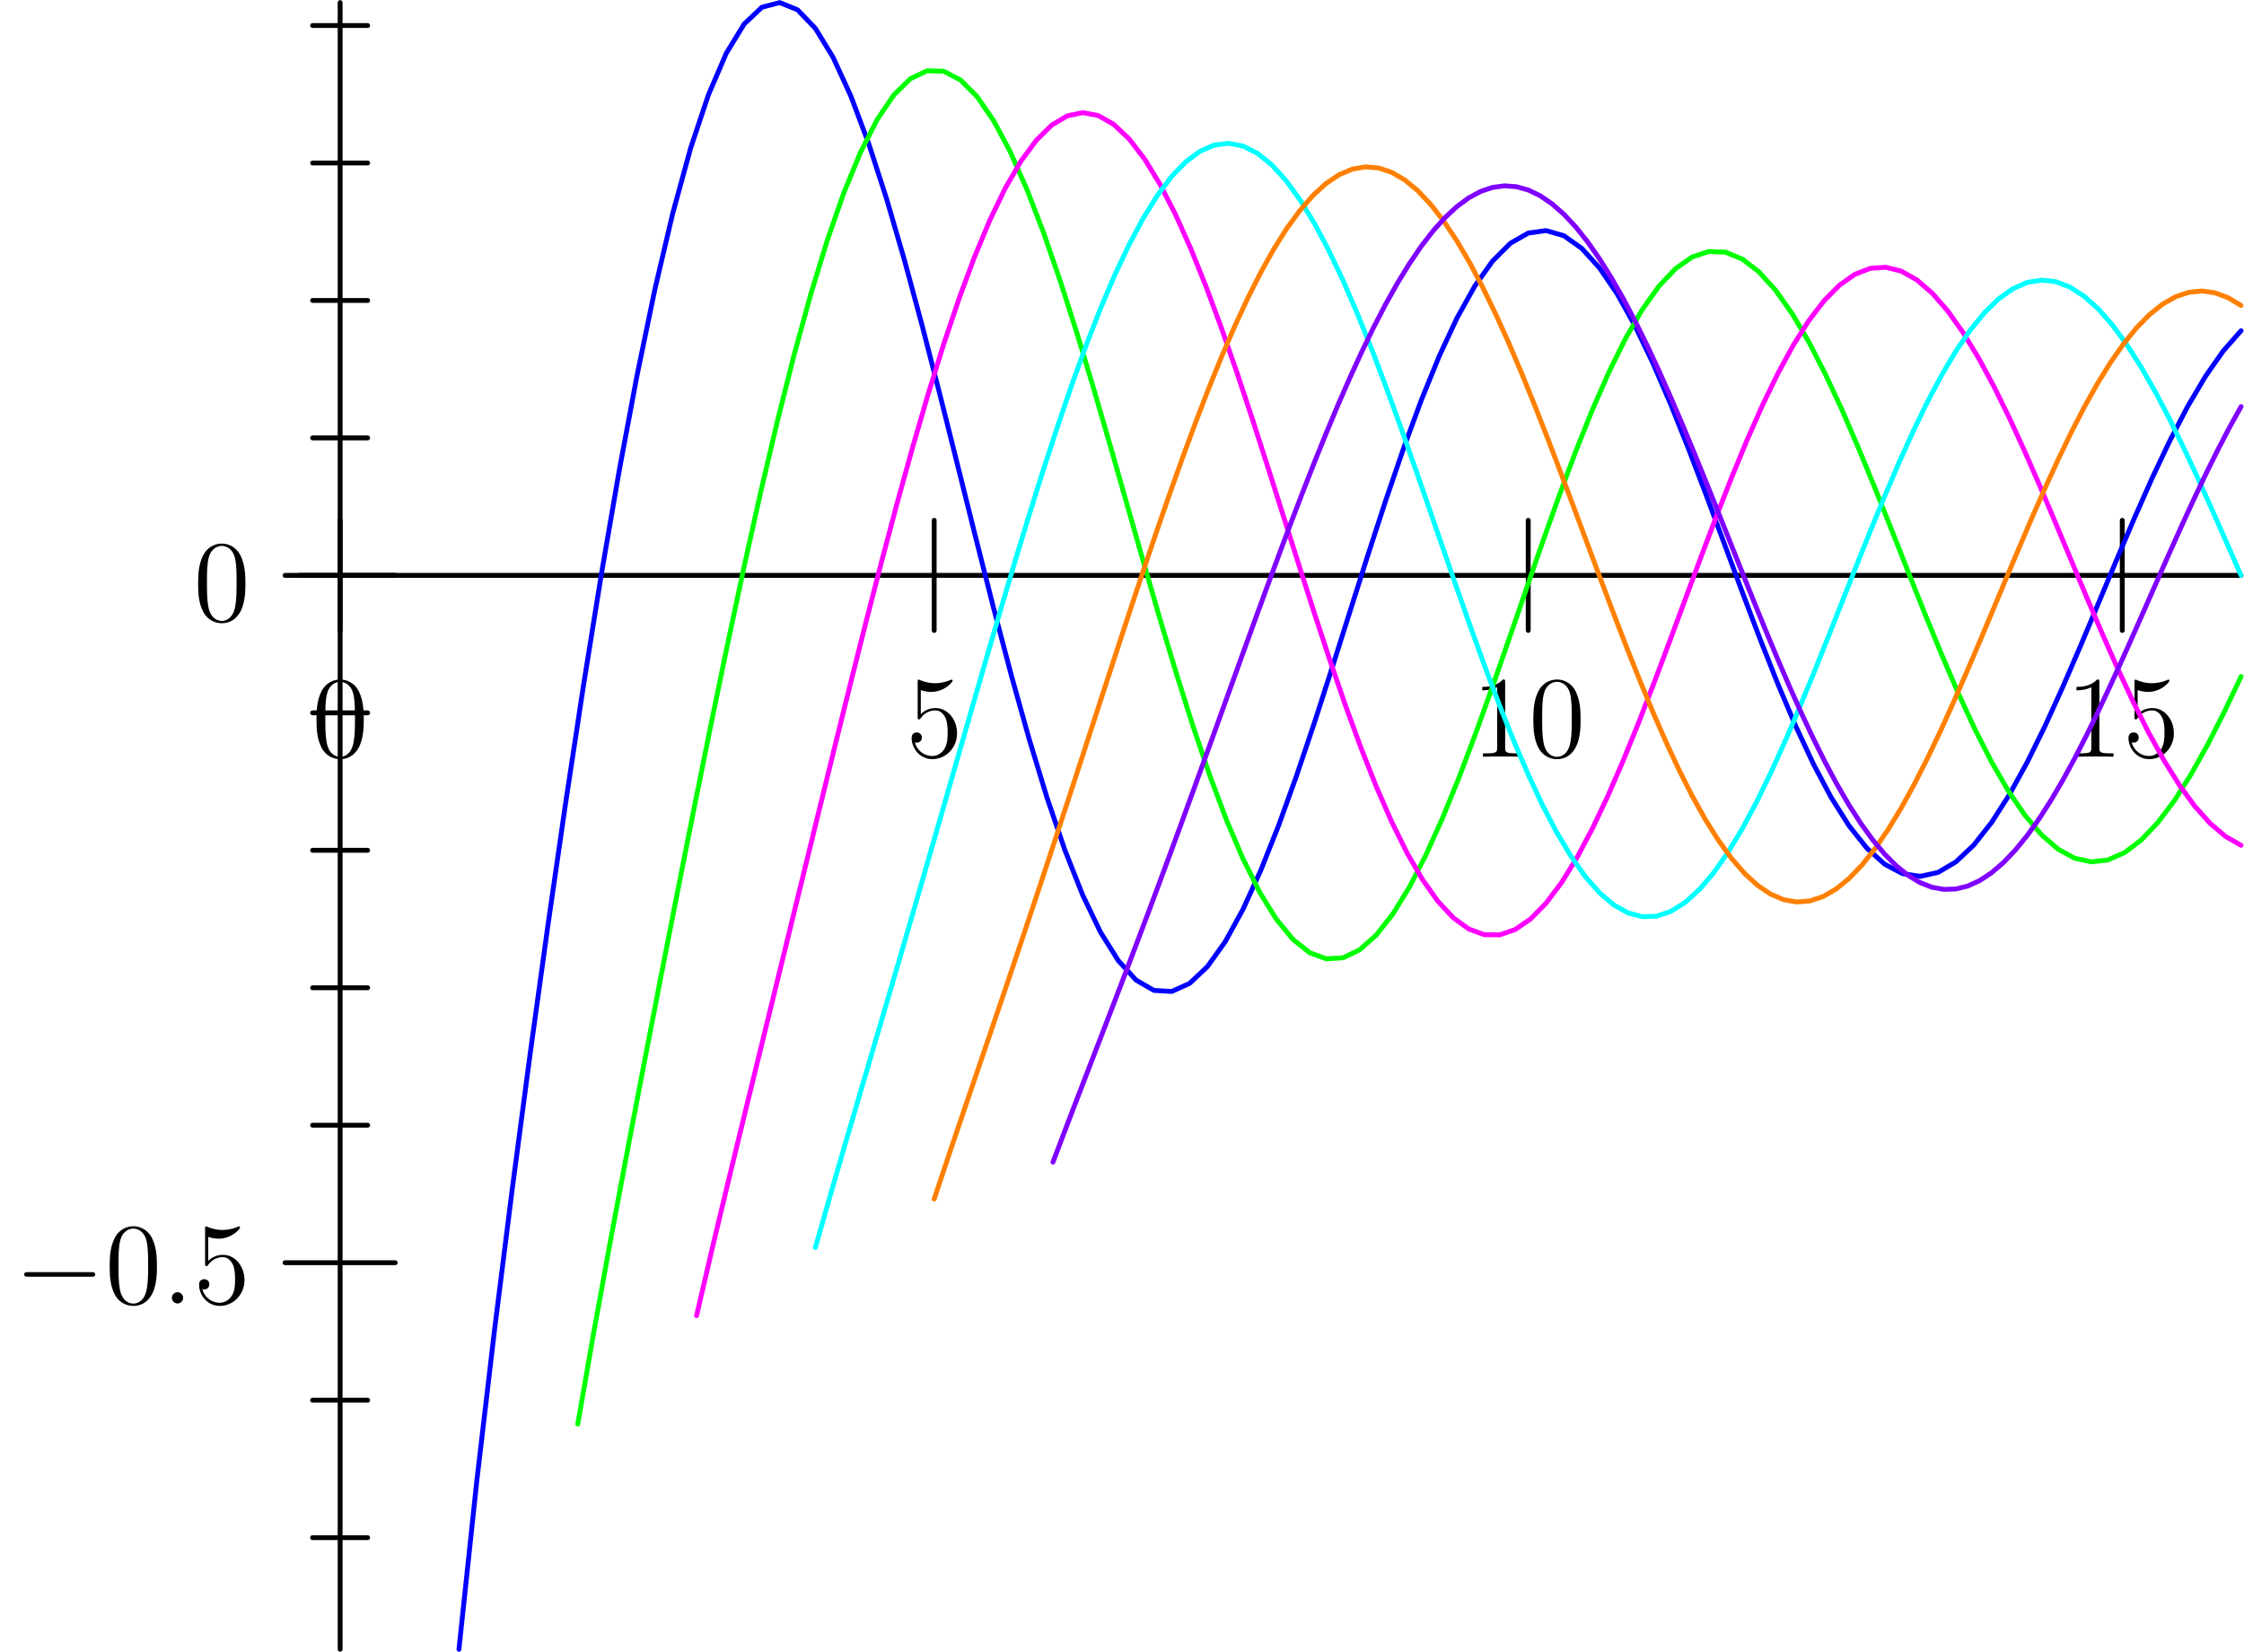 <?xml version='1.0' encoding='UTF-8'?>
<!-- This file was generated by dvisvgm 2.7.4 -->
<svg version='1.1' xmlns='http://www.w3.org/2000/svg' xmlns:xlink='http://www.w3.org/1999/xlink' width='230.962pt' height='170.079pt' viewBox='56.409 53.858 230.962 170.079'>
<defs>
<path id='g1-58' d='M2.2-.574C2.2-.921 1.913-1.16 1.626-1.16C1.279-1.16 1.04-.873 1.04-.586C1.04-.239 1.327 0 1.614 0C1.961 0 2.2-.287 2.2-.574Z'/>
<path id='g2-48' d='M5.356-3.826C5.356-4.818 5.296-5.786 4.866-6.695C4.376-7.687 3.515-7.95 2.929-7.95C2.236-7.95 1.387-7.603 .944-6.611C.61-5.858 .49-5.117 .49-3.826C.49-2.666 .574-1.793 1.004-.944C1.47-.036 2.295 .251 2.917 .251C3.957 .251 4.555-.371 4.902-1.064C5.332-1.961 5.356-3.132 5.356-3.826ZM2.917 .012C2.534 .012 1.757-.203 1.53-1.506C1.399-2.224 1.399-3.132 1.399-3.969C1.399-4.949 1.399-5.834 1.59-6.539C1.793-7.34 2.403-7.711 2.917-7.711C3.371-7.711 4.065-7.436 4.292-6.408C4.447-5.727 4.447-4.782 4.447-3.969C4.447-3.168 4.447-2.26 4.316-1.53C4.089-.215 3.335 .012 2.917 .012Z'/>
<path id='g2-49' d='M3.443-7.663C3.443-7.938 3.443-7.95 3.204-7.95C2.917-7.627 2.319-7.185 1.088-7.185V-6.838C1.363-6.838 1.961-6.838 2.618-7.149V-.921C2.618-.49 2.582-.347 1.53-.347H1.16V0C1.482-.024 2.642-.024 3.037-.024S4.579-.024 4.902 0V-.347H4.531C3.479-.347 3.443-.49 3.443-.921V-7.663Z'/>
<path id='g2-53' d='M1.53-6.85C2.044-6.683 2.463-6.671 2.594-6.671C3.945-6.671 4.806-7.663 4.806-7.831C4.806-7.878 4.782-7.938 4.71-7.938C4.686-7.938 4.663-7.938 4.555-7.89C3.885-7.603 3.312-7.568 3.001-7.568C2.212-7.568 1.65-7.807 1.423-7.902C1.339-7.938 1.315-7.938 1.303-7.938C1.207-7.938 1.207-7.867 1.207-7.675V-4.125C1.207-3.909 1.207-3.838 1.351-3.838C1.411-3.838 1.423-3.85 1.542-3.993C1.877-4.483 2.439-4.77 3.037-4.77C3.67-4.77 3.981-4.184 4.077-3.981C4.28-3.515 4.292-2.929 4.292-2.475S4.292-1.339 3.957-.801C3.694-.371 3.228-.072 2.702-.072C1.913-.072 1.136-.61 .921-1.482C.98-1.459 1.052-1.447 1.112-1.447C1.315-1.447 1.638-1.566 1.638-1.973C1.638-2.307 1.411-2.499 1.112-2.499C.897-2.499 .586-2.391 .586-1.925C.586-.909 1.399 .251 2.726 .251C4.077 .251 5.26-.885 5.26-2.403C5.26-3.826 4.304-5.009 3.049-5.009C2.367-5.009 1.841-4.71 1.53-4.376V-6.85Z'/>
<path id='g0-0' d='M7.878-2.75C8.082-2.75 8.297-2.75 8.297-2.989S8.082-3.228 7.878-3.228H1.411C1.207-3.228 .992-3.228 .992-2.989S1.207-2.75 1.411-2.75H7.878Z'/>
</defs>
<g id='page1'>
<g>
<g transform='matrix(0.996 0 0 0.996 91.417 113.095)'>
<path d='M 0 111.007L 0 -59.208' fill='none' stroke='#000000' stroke-linecap='round' stroke-linejoin='round' stroke-miterlimit='10.037' stroke-width='0.502'/>
</g>
</g>
<g>
<g transform='matrix(0.996 0 0 0.996 91.417 113.095)'>
<path d='M -5.691 71.048L 5.691 71.048' fill='none' stroke='#000000' stroke-linecap='round' stroke-linejoin='round' stroke-miterlimit='10.037' stroke-width='0.502'/>
</g>
</g>
<g>
<g transform='matrix(0.996 0 0 0.996 91.417 113.095)'>
<path d='M -5.691 -1.97197e-15L 5.691 -1.97197e-15' fill='none' stroke='#000000' stroke-linecap='round' stroke-linejoin='round' stroke-miterlimit='10.037' stroke-width='0.502'/>
</g>
</g>
<g>
<g transform='matrix(0.996 0 0 0.996 91.417 113.095)'>
<path d='M -2.845 99.467L 2.845 99.467' fill='none' stroke='#000000' stroke-linecap='round' stroke-linejoin='round' stroke-miterlimit='10.037' stroke-width='0.502'/>
</g>
</g>
<g>
<g transform='matrix(0.996 0 0 0.996 91.417 113.095)'>
<path d='M -2.845 85.257L 2.845 85.257' fill='none' stroke='#000000' stroke-linecap='round' stroke-linejoin='round' stroke-miterlimit='10.037' stroke-width='0.502'/>
</g>
</g>
<g>
<g transform='matrix(0.996 0 0 0.996 91.417 113.095)'>
<path d='M -2.845 56.838L 2.845 56.838' fill='none' stroke='#000000' stroke-linecap='round' stroke-linejoin='round' stroke-miterlimit='10.037' stroke-width='0.502'/>
</g>
</g>
<g>
<g transform='matrix(0.996 0 0 0.996 91.417 113.095)'>
<path d='M -2.845 42.629L 2.845 42.629' fill='none' stroke='#000000' stroke-linecap='round' stroke-linejoin='round' stroke-miterlimit='10.037' stroke-width='0.502'/>
</g>
</g>
<g>
<g transform='matrix(0.996 0 0 0.996 91.417 113.095)'>
<path d='M -2.845 28.419L 2.845 28.419' fill='none' stroke='#000000' stroke-linecap='round' stroke-linejoin='round' stroke-miterlimit='10.037' stroke-width='0.502'/>
</g>
</g>
<g>
<g transform='matrix(0.996 0 0 0.996 91.417 113.095)'>
<path d='M -2.845 14.21L 2.845 14.21' fill='none' stroke='#000000' stroke-linecap='round' stroke-linejoin='round' stroke-miterlimit='10.037' stroke-width='0.502'/>
</g>
</g>
<g>
<g transform='matrix(0.996 0 0 0.996 91.417 113.095)'>
<path d='M -2.845 -14.21L 2.845 -14.21' fill='none' stroke='#000000' stroke-linecap='round' stroke-linejoin='round' stroke-miterlimit='10.037' stroke-width='0.502'/>
</g>
</g>
<g>
<g transform='matrix(0.996 0 0 0.996 91.417 113.095)'>
<path d='M -2.845 -28.419L 2.845 -28.419' fill='none' stroke='#000000' stroke-linecap='round' stroke-linejoin='round' stroke-miterlimit='10.037' stroke-width='0.502'/>
</g>
</g>
<g>
<g transform='matrix(0.996 0 0 0.996 91.417 113.095)'>
<path d='M -2.845 -42.629L 2.845 -42.629' fill='none' stroke='#000000' stroke-linecap='round' stroke-linejoin='round' stroke-miterlimit='10.037' stroke-width='0.502'/>
</g>
</g>
<g>
<g transform='matrix(0.996 0 0 0.996 91.417 113.095)'>
<path d='M -2.845 -56.838L 2.845 -56.838' fill='none' stroke='#000000' stroke-linecap='round' stroke-linejoin='round' stroke-miterlimit='10.037' stroke-width='0.502'/>
</g>
</g>
<use x='57.909' y='188.056' xlink:href='#g0-0'/>
<use x='67.207' y='188.056' xlink:href='#g2-48'/>
<use x='73.06' y='188.056' xlink:href='#g1-58'/>
<use x='76.312' y='188.056' xlink:href='#g2-53'/>
<use x='76.312' y='117.772' xlink:href='#g2-48'/>
<g>
<g transform='matrix(0.996 0 0 0.996 91.417 113.095)'>
<path d='M -4.188 -0L 196.438 0' fill='none' stroke='#000000' stroke-linecap='round' stroke-linejoin='round' stroke-miterlimit='10.037' stroke-width='0.502'/>
</g>
</g>
<g>
<g transform='matrix(0.996 0 0 0.996 91.417 113.095)'>
<path d='M 3.40766e-16 -5.691L 3.40766e-16 5.691' fill='none' stroke='#000000' stroke-linecap='round' stroke-linejoin='round' stroke-miterlimit='10.037' stroke-width='0.502'/>
</g>
</g>
<g>
<g transform='matrix(0.996 0 0 0.996 91.417 113.095)'>
<path d='M 61.387 -5.691L 61.387 5.691' fill='none' stroke='#000000' stroke-linecap='round' stroke-linejoin='round' stroke-miterlimit='10.037' stroke-width='0.502'/>
</g>
</g>
<g>
<g transform='matrix(0.996 0 0 0.996 91.417 113.095)'>
<path d='M 122.774 -5.691L 122.774 5.691' fill='none' stroke='#000000' stroke-linecap='round' stroke-linejoin='round' stroke-miterlimit='10.037' stroke-width='0.502'/>
</g>
</g>
<g>
<g transform='matrix(0.996 0 0 0.996 91.417 113.095)'>
<path d='M 184.161 -5.691L 184.161 5.691' fill='none' stroke='#000000' stroke-linecap='round' stroke-linejoin='round' stroke-miterlimit='10.037' stroke-width='0.502'/>
</g>
</g>
<use x='88.494' y='131.765' xlink:href='#g2-48'/>
<use x='149.652' y='131.765' xlink:href='#g2-53'/>
<use x='207.883' y='131.765' xlink:href='#g2-49'/>
<use x='213.736' y='131.765' xlink:href='#g2-48'/>
<use x='269.041' y='131.765' xlink:href='#g2-49'/>
<use x='274.894' y='131.765' xlink:href='#g2-53'/>
<g transform='matrix(0.996 0 0 0.996 91.417 113.095)'>
<path d='M 12.277 111.007L 14.119 93.64L 15.961 77.942L 17.802 63.296L 19.644 49.389L 21.485 36.089L 23.327 23.361L 25.169 11.239L 27.01 -0.211L 28.852 -10.901L 30.694 -20.734L 32.535 -29.614L 34.377 -37.449L 36.218 -44.16L 38.06 -49.681L 39.901 -53.965L 41.743 -56.983L 43.585 -58.726L 45.426 -59.208L 47.268 -58.462L 49.11 -56.544L 50.951 -53.527L 52.793 -49.505L 54.634 -44.588L 56.476 -38.898L 58.318 -32.572L 60.159 -25.754L 62.001 -18.596L 63.842 -11.253L 65.684 -3.878L 67.526 3.376L 69.367 10.362L 71.209 16.943L 73.05 22.991L 74.892 28.392L 76.734 33.05L 78.575 36.882L 80.417 39.827L 82.258 41.841L 84.1 42.903L 85.942 43.008L 87.783 42.175L 89.625 40.44L 91.466 37.858L 93.308 34.501L 95.15 30.456L 96.991 25.822L 98.833 20.71L 100.675 15.238L 102.516 9.532L 104.358 3.718L 106.199 -2.075L 108.041 -7.724L 109.883 -13.107L 111.724 -18.112L 113.566 -22.637L 115.407 -26.591L 117.249 -29.897L 119.091 -32.492L 120.932 -34.33L 122.774 -35.384L 124.615 -35.641L 126.457 -35.108L 128.299 -33.806L 130.14 -31.777L 131.982 -29.073L 133.824 -25.765L 135.665 -21.931L 137.507 -17.664L 139.348 -13.063L 141.19 -8.233L 143.032 -3.284L 144.873 1.675L 146.715 6.534L 148.556 11.188L 150.398 15.537L 152.24 19.488L 154.081 22.959L 155.923 25.88L 157.764 28.192L 159.606 29.852L 161.448 30.83L 163.289 31.112L 165.131 30.701L 166.972 29.612L 168.814 27.877L 170.656 25.542L 172.497 22.664L 174.339 19.313L 176.181 15.568L 178.022 11.516L 179.864 7.249L 181.705 2.865L 183.547 -1.539L 185.389 -5.865L 187.23 -10.017L 189.072 -13.906L 190.913 -17.448L 192.755 -20.567L 194.597 -23.199L 196.438 -25.29' fill='none' stroke='#0000ff' stroke-linecap='round' stroke-linejoin='round' stroke-miterlimit='10.037' stroke-width='0.502'/>
</g>
<g transform='matrix(0.996 0 0 0.996 91.417 113.095)'>
<path d='M 24.555 87.731L 26.274 77.882L 27.992 68.476L 29.711 59.334L 31.43 50.352L 33.149 41.476L 34.868 32.694L 36.587 24.02L 38.306 15.494L 40.024 7.169L 41.743 -0.892L 43.462 -8.615L 45.181 -15.925L 46.9 -22.747L 48.618 -29.004L 50.337 -34.629L 52.056 -39.556L 53.775 -43.731L 55.494 -47.108L 57.213 -49.651L 58.931 -51.338L 60.65 -52.157L 62.369 -52.112L 64.088 -51.218L 65.807 -49.504L 67.526 -47.011L 69.245 -43.792L 70.963 -39.912L 72.682 -35.446L 74.401 -30.476L 76.12 -25.095L 77.839 -19.399L 79.558 -13.489L 81.276 -7.469L 82.995 -1.444L 84.714 4.483L 86.433 10.211L 88.152 15.645L 89.871 20.694L 91.589 25.276L 93.308 29.318L 95.027 32.757L 96.746 35.541L 98.465 37.631L 100.183 39.001L 101.902 39.636L 103.621 39.535L 105.34 38.712L 107.059 37.192L 108.778 35.012L 110.496 32.221L 112.215 28.878L 113.934 25.052L 115.653 20.82L 117.372 16.263L 119.091 11.471L 120.81 6.534L 122.528 1.545L 124.247 -3.403L 125.966 -8.219L 127.685 -12.817L 129.404 -17.113L 131.123 -21.032L 132.841 -24.505L 134.56 -27.474L 136.279 -29.888L 137.998 -31.709L 139.717 -32.911L 141.436 -33.478L 143.154 -33.407L 144.873 -32.705L 146.592 -31.394L 148.311 -29.505L 150.03 -27.079L 151.749 -24.168L 153.467 -20.831L 155.186 -17.137L 156.905 -13.159L 158.624 -8.973L 160.343 -4.663L 162.062 -0.31L 163.78 4.003L 165.499 8.195L 167.218 12.187L 168.937 15.907L 170.656 19.286L 172.375 22.263L 174.093 24.785L 175.812 26.811L 177.531 28.304L 179.25 29.242L 180.969 29.613L 182.688 29.414L 184.406 28.654L 186.125 27.353L 187.844 25.541L 189.563 23.256L 191.282 20.546L 193.001 17.467L 194.719 14.08L 196.438 10.453' fill='none' stroke='#00ff00' stroke-linecap='round' stroke-linejoin='round' stroke-miterlimit='10.037' stroke-width='0.502'/>
</g>
<g transform='matrix(0.996 0 0 0.996 91.417 113.095)'>
<path d='M 36.832 76.525L 38.428 69.669L 40.024 63.001L 41.62 56.436L 43.216 49.916L 44.812 43.408L 46.408 36.894L 48.005 30.375L 49.601 23.863L 51.197 17.379L 52.793 10.956L 54.389 4.631L 55.985 -1.552L 57.581 -7.547L 59.177 -13.303L 60.773 -18.769L 62.369 -23.896L 63.965 -28.633L 65.561 -32.935L 67.157 -36.756L 68.753 -40.059L 70.349 -42.81L 71.945 -44.98L 73.542 -46.547L 75.138 -47.499L 76.734 -47.829L 78.33 -47.536L 79.926 -46.63L 81.522 -45.129L 83.118 -43.056L 84.714 -40.444L 86.31 -37.333L 87.906 -33.768L 89.502 -29.801L 91.098 -25.491L 92.694 -20.898L 94.29 -16.09L 95.886 -11.134L 97.483 -6.101L 99.079 -1.062L 100.675 3.912L 102.271 8.75L 103.867 13.386L 105.463 17.755L 107.059 21.797L 108.655 25.458L 110.251 28.687L 111.847 31.443L 113.443 33.69L 115.039 35.401L 116.635 36.555L 118.231 37.142L 119.827 37.159L 121.423 36.611L 123.019 35.514L 124.615 33.888L 126.212 31.764L 127.808 29.179L 129.404 26.178L 131 22.81L 132.596 19.131L 134.192 15.199L 135.788 11.078L 137.384 6.833L 138.98 2.53L 140.576 -1.762L 142.172 -5.979L 143.768 -10.055L 145.364 -13.928L 146.96 -17.541L 148.556 -20.838L 150.152 -23.771L 151.749 -26.299L 153.345 -28.384L 154.941 -29.999L 156.537 -31.122L 158.133 -31.741L 159.729 -31.848L 161.325 -31.448L 162.921 -30.552L 164.517 -29.177L 166.113 -27.35L 167.709 -25.104L 169.305 -22.478L 170.901 -19.517L 172.497 -16.27L 174.093 -12.793L 175.689 -9.142L 177.285 -5.377L 178.882 -1.56L 180.478 2.249L 182.074 5.988L 183.67 9.598L 185.266 13.021L 186.862 16.206L 188.458 19.101L 190.054 21.663L 191.65 23.853L 193.246 25.639L 194.842 26.995L 196.438 27.903' fill='none' stroke='#ff00ff' stroke-linecap='round' stroke-linejoin='round' stroke-miterlimit='10.037' stroke-width='0.502'/>
</g>
<g transform='matrix(0.996 0 0 0.996 91.417 113.095)'>
<path d='M 49.11 69.476L 50.583 64.31L 52.056 59.241L 53.529 54.222L 55.003 49.218L 56.476 44.205L 57.949 39.169L 59.423 34.102L 60.896 29.006L 62.369 23.889L 63.842 18.762L 65.316 13.644L 66.789 8.555L 68.262 3.522L 69.736 -1.427L 71.209 -6.263L 72.682 -10.952L 74.155 -15.462L 75.629 -19.76L 77.102 -23.812L 78.575 -27.585L 80.049 -31.049L 81.522 -34.173L 82.995 -36.93L 84.468 -39.297L 85.942 -41.252L 87.415 -42.777L 88.888 -43.859L 90.362 -44.488L 91.835 -44.66L 93.308 -44.373L 94.781 -43.634L 96.255 -42.45L 97.728 -40.836L 99.201 -38.81L 100.675 -36.395L 102.148 -33.62L 103.621 -30.515L 105.094 -27.116L 106.568 -23.462L 108.041 -19.594L 109.514 -15.556L 110.988 -11.394L 112.461 -7.157L 113.934 -2.892L 115.407 1.352L 116.881 5.526L 118.354 9.583L 119.827 13.476L 121.301 17.161L 122.774 20.597L 124.247 23.744L 125.72 26.567L 127.194 29.036L 128.667 31.122L 130.14 32.805L 131.614 34.066L 133.087 34.894L 134.56 35.282L 136.033 35.227L 137.507 34.735L 138.98 33.815L 140.453 32.48L 141.927 30.752L 143.4 28.655L 144.873 26.216L 146.346 23.471L 147.82 20.454L 149.293 17.207L 150.766 13.773L 152.24 10.196L 153.713 6.522L 155.186 2.8L 156.659 -0.924L 158.133 -4.6L 159.606 -8.183L 161.079 -11.627L 162.553 -14.889L 164.026 -17.927L 165.499 -20.704L 166.972 -23.187L 168.446 -25.344L 169.919 -27.15L 171.392 -28.585L 172.866 -29.631L 174.339 -30.278L 175.812 -30.521L 177.285 -30.358L 178.759 -29.796L 180.232 -28.843L 181.705 -27.515L 183.179 -25.833L 184.652 -23.821L 186.125 -21.508L 187.598 -18.926L 189.072 -16.112L 190.545 -13.104L 192.018 -9.945L 193.492 -6.676L 194.965 -3.343L 196.438 0.01' fill='none' stroke='#00ffff' stroke-linecap='round' stroke-linejoin='round' stroke-miterlimit='10.037' stroke-width='0.502'/>
</g>
<g transform='matrix(0.996 0 0 0.996 91.417 113.095)'>
<path d='M 61.387 64.468L 62.737 60.419L 64.088 56.425L 65.439 52.46L 66.789 48.5L 68.139 44.53L 69.49 40.538L 70.841 36.516L 72.191 32.462L 73.542 28.375L 74.892 24.259L 76.243 20.122L 77.593 15.973L 78.944 11.824L 80.294 7.689L 81.645 3.586L 82.995 -0.469L 84.346 -4.456L 85.696 -8.354L 87.047 -12.143L 88.397 -15.799L 89.748 -19.302L 91.098 -22.629L 92.449 -25.759L 93.799 -28.67L 95.15 -31.343L 96.5 -33.759L 97.851 -35.9L 99.201 -37.749L 100.552 -39.294L 101.902 -40.523L 103.253 -41.424L 104.603 -41.993L 105.954 -42.223L 107.304 -42.114L 108.655 -41.665L 110.005 -40.881L 111.356 -39.768L 112.706 -38.336L 114.057 -36.597L 115.407 -34.567L 116.758 -32.261L 118.108 -29.702L 119.459 -26.911L 120.81 -23.914L 122.16 -20.736L 123.511 -17.407L 124.861 -13.957L 126.212 -10.417L 127.562 -6.819L 128.913 -3.195L 130.263 0.42L 131.614 3.994L 132.964 7.494L 134.315 10.887L 135.665 14.143L 137.016 17.232L 138.366 20.124L 139.717 22.794L 141.067 25.217L 142.418 27.37L 143.768 29.236L 145.119 30.796L 146.469 32.037L 147.82 32.949L 149.17 33.525L 150.521 33.76L 151.871 33.655L 153.222 33.211L 154.572 32.436L 155.923 31.339L 157.273 29.932L 158.624 28.232L 159.974 26.258L 161.325 24.03L 162.675 21.574L 164.026 18.915L 165.376 16.082L 166.727 13.106L 168.077 10.017L 169.428 6.848L 170.778 3.632L 172.129 0.404L 173.479 -2.803L 174.83 -5.955L 176.181 -9.021L 177.531 -11.967L 178.882 -14.765L 180.232 -17.384L 181.583 -19.799L 182.933 -21.985L 184.284 -23.919L 185.634 -25.584L 186.985 -26.962L 188.335 -28.04L 189.686 -28.808L 191.036 -29.261L 192.387 -29.394L 193.737 -29.208L 195.088 -28.707L 196.438 -27.898' fill='none' stroke='#ff8000' stroke-linecap='round' stroke-linejoin='round' stroke-miterlimit='10.037' stroke-width='0.502'/>
</g>
<g transform='matrix(0.996 0 0 0.996 91.417 113.095)'>
<path d='M 73.664 60.65L 74.892 57.409L 76.12 54.202L 77.347 51.013L 78.575 47.827L 79.803 44.633L 81.031 41.422L 82.258 38.189L 83.486 34.929L 84.714 31.639L 85.942 28.321L 87.169 24.975L 88.397 21.605L 89.625 18.216L 90.853 14.815L 92.08 11.409L 93.308 8.007L 94.536 4.62L 95.764 1.259L 96.991 -2.064L 98.219 -5.337L 99.447 -8.546L 100.675 -11.677L 101.902 -14.716L 103.13 -17.649L 104.358 -20.461L 105.586 -23.138L 106.813 -25.667L 108.041 -28.032L 109.269 -30.222L 110.496 -32.223L 111.724 -34.025L 112.952 -35.615L 114.18 -36.985L 115.407 -38.125L 116.635 -39.029L 117.863 -39.69L 119.091 -40.103L 120.318 -40.266L 121.546 -40.178L 122.774 -39.837L 124.002 -39.246L 125.229 -38.408L 126.457 -37.329L 127.685 -36.015L 128.913 -34.475L 130.14 -32.718L 131.368 -30.756L 132.596 -28.604L 133.824 -26.274L 135.051 -23.783L 136.279 -21.149L 137.507 -18.389L 138.734 -15.523L 139.962 -12.572L 141.19 -9.556L 142.418 -6.498L 143.645 -3.418L 144.873 -0.339L 146.101 2.717L 147.329 5.726L 148.556 8.668L 149.784 11.52L 151.012 14.263L 152.24 16.875L 153.467 19.337L 154.695 21.631L 155.923 23.741L 157.151 25.651L 158.378 27.346L 159.606 28.816L 160.834 30.048L 162.062 31.034L 163.289 31.768L 164.517 32.244L 165.745 32.461L 166.972 32.416L 168.2 32.111L 169.428 31.551L 170.656 30.739L 171.883 29.685L 173.111 28.397L 174.339 26.886L 175.567 25.166L 176.794 23.251L 178.022 21.159L 179.25 18.906L 180.478 16.512L 181.705 13.997L 182.933 11.382L 184.161 8.691L 185.389 5.944L 186.616 3.166L 187.844 0.379L 189.072 -2.393L 190.3 -5.127L 191.527 -7.799L 192.755 -10.389L 193.983 -12.873L 195.21 -15.232L 196.438 -17.446' fill='none' stroke='#8000ff' stroke-linecap='round' stroke-linejoin='round' stroke-miterlimit='10.037' stroke-width='0.502'/>
</g>
</g>
</svg>